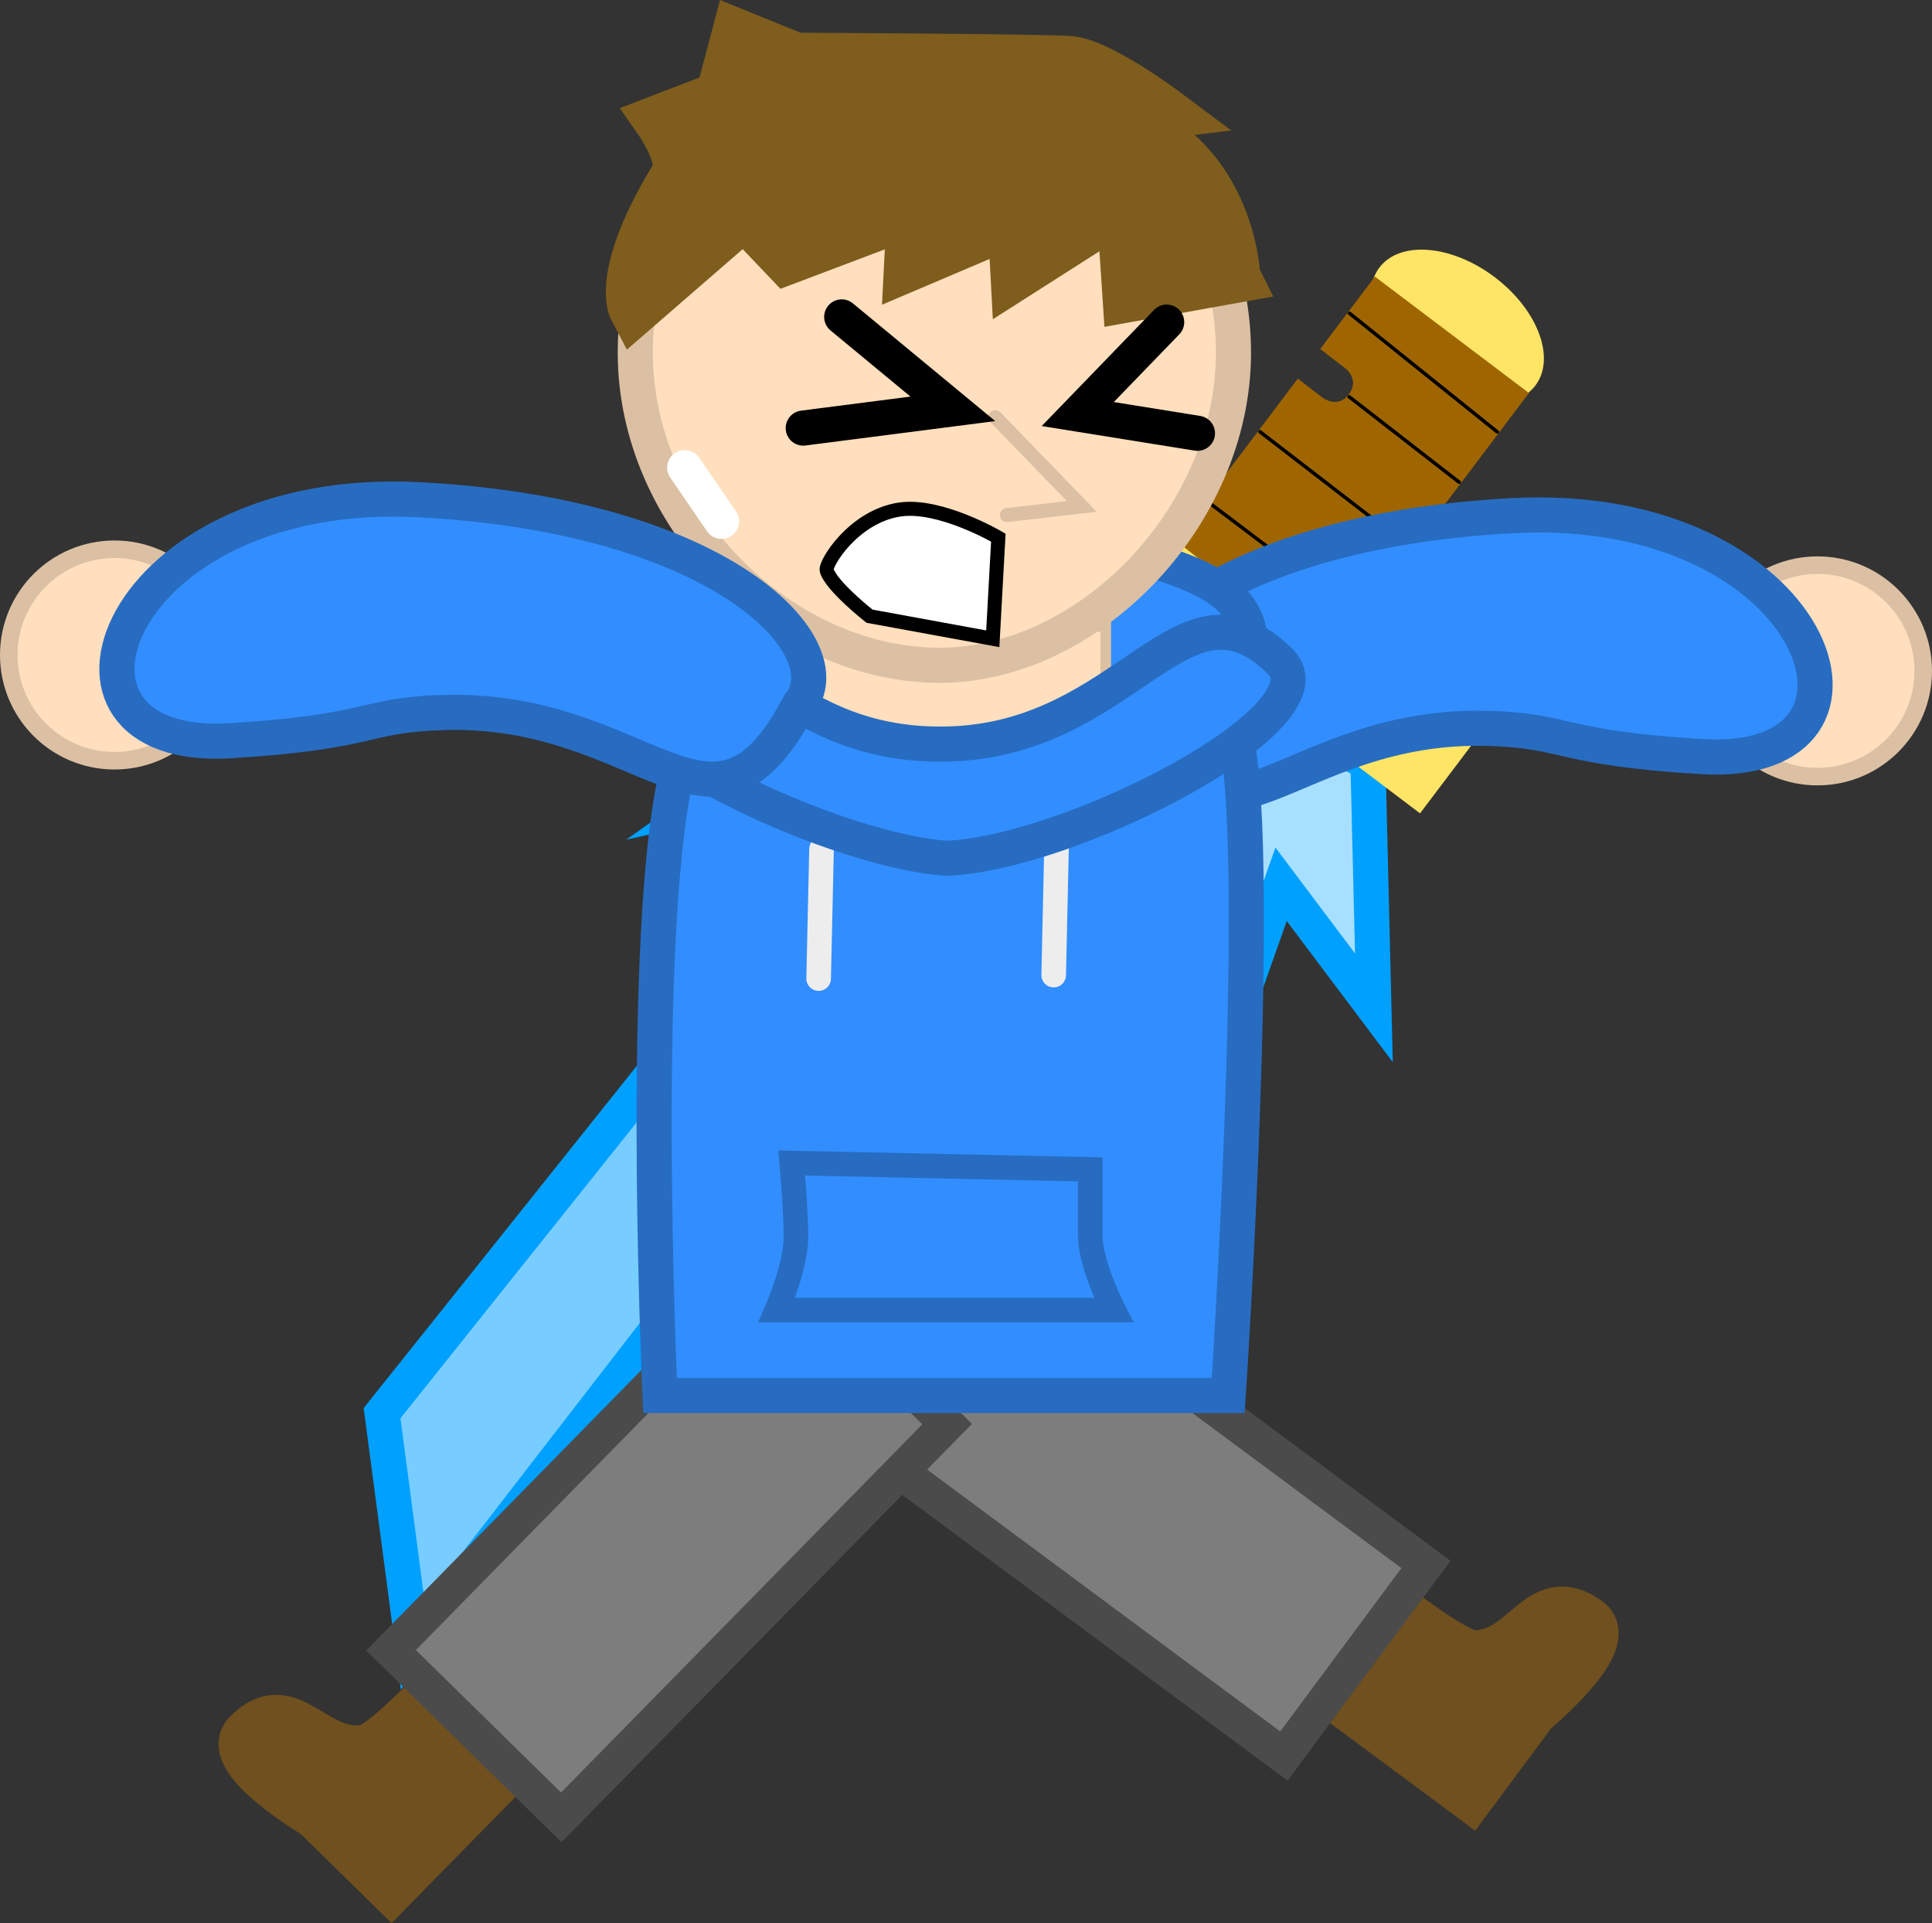 <svg version="1.1" xmlns="http://www.w3.org/2000/svg" xmlns:xlink="http://www.w3.org/1999/xlink" width="275.007" height="273.705" viewBox="0,0,275.007,273.705"><rect x="0" y="0" width="275.007" height="273.705" fill="#333333" stroke="none"/><g transform="translate(-100.564,-110.667)"><g data-paper-data="{&quot;isPaintingLayer&quot;:true}" fill-rule="nonzero" stroke-linejoin="miter" stroke-miterlimit="10" stroke-dasharray="" stroke-dashoffset="0" style="mix-blend-mode: normal"><g data-paper-data="{&quot;origRot&quot;:0}"><path d="M295.287,219.282l0.844,34.826l-13.212,-17.58l-13.999,39.567l-1.603,-28.562l-69.217,96.866l-32.001,4.684l104.947,-143.305z" data-paper-data="{&quot;origPos&quot;:null}" fill="#a7dfff" stroke="#00a0ff" stroke-width="5" stroke-linecap="round"/><path d="M268.37,203.758l-109.055,141.103l-4.369,-33.067l74.276,-93.043l-27.914,6.26l34.238,-24.274l-20.521,-7.908l33.733,-8.701z" data-paper-data="{&quot;origPos&quot;:null,&quot;index&quot;:null}" fill="#77cdff" stroke="#00a0ff" stroke-width="5" stroke-linecap="round"/><path d="M296.912,148.751c2.933,-3.881 10.281,-3.271 16.414,1.362c6.132,4.634 8.726,11.536 5.794,15.417c-2.933,3.881 -10.281,3.271 -16.414,-1.362c-6.132,-4.634 -8.726,-11.536 -5.794,-15.417z" data-paper-data="{&quot;origPos&quot;:null}" fill="#ffe566" stroke="none" stroke-width="NaN" stroke-linecap="butt"/><g data-paper-data="{&quot;origPos&quot;:null}"><path d="M318.2,166.602l-22.682,30.019c-0.147,-0.095 -0.296,-0.19 -0.447,-0.283l-1.134,-0.691c0,0 -2.075,-1.415 -3.561,0.771c-1.486,2.185 0.81,3.742 0.81,3.742l1.134,0.691c0,0 0.001,0 0.001,0.001l-3.433,4.543l-21.926,-16.567l18.341,-24.274c1.182,0.921 2.368,1.834 3.562,2.737c0,0 2.108,1.593 3.701,-0.515c1.593,-2.108 -0.515,-3.701 -0.515,-3.701c-1.194,-0.902 -2.381,-1.816 -3.562,-2.737l7.784,-10.302z" data-paper-data="{&quot;origPos&quot;:null}" fill="#9f6500" stroke="none" stroke-width="NaN" stroke-linecap="butt"/><path d="M272.43,182.03l18.342,13.859" fill="none" stroke="#000000" stroke-width="0.5" stroke-linecap="round"/><path d="M279.917,172.121l21.345,16.459" fill="none" stroke="#000000" stroke-width="0.5" stroke-linecap="round"/><path d="M292.619,167.145l15.653,12.158" fill="none" stroke="#000000" stroke-width="0.5" stroke-linecap="round"/><path d="M292.661,155.254l21.027,16.881" fill="none" stroke="#000000" stroke-width="0.5" stroke-linecap="round"/></g><path d="M316.714,207.872l-14.018,18.553l-62.406,-47.153l14.018,-18.553l12.929,26.346l23.703,18.681z" data-paper-data="{&quot;origPos&quot;:null}" fill="#ffe566" stroke="none" stroke-width="0" stroke-linecap="butt"/></g><g data-paper-data="{&quot;index&quot;:null}"><path d="M374.321,206.122c0.015,8.31 -6.71,15.059 -15.02,15.074c-8.31,0.015 -15.059,-6.71 -15.074,-15.02c-0.015,-8.31 6.71,-15.059 15.02,-15.074c8.31,-0.015 15.059,6.71 15.074,15.02z" data-paper-data="{&quot;index&quot;:null}" fill="#ffdfbd" stroke="#dcc0a3" stroke-width="2.5" stroke-linecap="butt"/><path d="M261.821,213.224c-6.599,-7.921 10.568,-26.886 54.073,-29.169c43.505,-2.284 56.858,36.118 26.911,34.295c-20.384,-1.241 -18.796,-3.607 -29.963,-4.006c-29.338,-1.049 -38.57,22.588 -51.021,-1.119z" data-paper-data="{&quot;origPos&quot;:null,&quot;origRot&quot;:0,&quot;index&quot;:null}" fill="#328eff" stroke="#276cc1" stroke-width="5" stroke-linecap="round"/></g><path d="M309.771,365.971l-19.749,-14.647l8.788,-11.85c0,0 8.952,6.986 11.51,6.984c7.675,-0.006 9.448,-9.808 16.15,-4.837c3.768,2.795 -7.911,12.501 -7.911,12.501z" data-paper-data="{&quot;index&quot;:null}" fill="#6f501e" stroke="#6f501e" stroke-width="7.5" stroke-linecap="butt"/><path d="M145.722,368.736c0,0 -13.051,-7.764 -9.765,-11.113c5.844,-5.956 9.126,3.449 16.707,2.257c2.527,-0.397 10.279,-8.695 10.279,-8.695l10.53,10.333l-17.221,17.55z" fill="#6f501e" stroke="#6f501e" stroke-width="7.5" stroke-linecap="butt"/><path d="M283.319,360.592l-62.987,-46.715l20.224,-27.269l62.987,46.715z" fill="#7d7d7d" stroke="#4b4b4b" stroke-width="5" stroke-linecap="butt"/><path d="M156.227,345.541l54.924,-55.973l24.232,23.778l-54.924,55.973z" fill="#7d7d7d" stroke="#4b4b4b" stroke-width="5" stroke-linecap="butt"/><path d="M192.392,210.663c0,0 -7.533,-16.504 6.56,-19.844c14.093,-3.34 49.527,-7.712 71.336,1.654c15.558,6.681 4.1,18.19 4.1,18.19z" data-paper-data="{&quot;index&quot;:null}" fill="#328eff" stroke="#276cc1" stroke-width="5" stroke-linecap="butt"/><path d="M194.512,309.277c0,0 -3.684,-80.301 4.421,-94.466c7.478,-13.067 21.058,6.557 36.11,6.245c16.32,-0.338 31.63,-22.619 40.35,-8.82c5.807,9.19 0,97.041 0,97.041z" fill="#328eff" stroke="#276cc1" stroke-width="5" stroke-linecap="butt"/><path d="M250.55,249.444l0.41,-18.441" fill="none" stroke="#ededed" stroke-width="3.5" stroke-linecap="round"/><path d="M217.093,249.943l0.41,-18.441" fill="none" stroke="#ededed" stroke-width="3.5" stroke-linecap="round"/><path d="M212.535,217.999v-18.17h45.426v18.17z" fill="#ffdfbd" stroke="#dcc0a3" stroke-width="1.5" stroke-linecap="butt"/><path d="M211.144,297.117c0,0 2.718,-6.288 2.718,-10.313c0,-4.143 -0.604,-10.615 -0.604,-10.615l42.496,0.906c0,0 0,5.382 0,9.407c0,4.143 3.322,10.615 3.322,10.615z" fill="none" stroke="#276cc1" stroke-width="3.5" stroke-linecap="butt"/><path d="M282.826,204.85c7.954,7.912 -30.005,27.33 -47.578,27.973c-17.235,-1.242 -54.944,-19.293 -46.622,-27.973c16.914,-9.122 21.087,12.193 46.622,11.715c26.008,-0.487 33.553,-25.666 47.578,-11.715z" fill="#328eff" stroke="#276cc1" stroke-width="5" stroke-linecap="butt"/><path d="M190.994,160.864c0,-23.513 19.061,-42.573 42.573,-42.573c23.513,0 42.573,19.061 42.573,42.573c0,23.513 -20.973,44.964 -42.573,44.486c-22.073,-0.489 -42.573,-20.973 -42.573,-44.486z" fill="#ffdfbd" stroke="#dcc0a3" stroke-width="5" stroke-linecap="butt"/><path d="M242.244,170.039l12.294,12.704l-10.655,1.229" fill="none" stroke="#dcc0a3" stroke-width="2" stroke-linecap="round"/><path d="M276.215,150.061l-14.978,2.689l-0.85,-12.89l-15.096,9.627l-0.4,-7.513l-14.729,6.265l0.39,-7.619l-17.895,6.765l-6.129,-6.436l-15.625,13.555c0,0 -2.521,-4.768 5.84,-18.481c1.891,-2.392 -2.143,-8.183 -2.143,-8.183l8.672,-3.335l2.315,-8.761l8.19,3.326c0,0 35.137,0.163 39.038,0.47c4.204,0.331 13.256,7.088 13.256,7.088c0,0 -7.327,0.872 -5.509,1.533c15.102,5.49 15.652,21.899 15.652,21.899z" data-paper-data="{&quot;origRot&quot;:0}" fill="#7e5d1d" stroke="#7e5d1d" stroke-width="7.5" stroke-linecap="round"/><path d="M203.259,184.863l-5.231,-7.645" fill="none" stroke="#ffffff" stroke-width="5" stroke-linecap="round"/><g data-paper-data="{&quot;index&quot;:null}"><path d="M101.814,203.861c0.015,-8.31 6.764,-15.035 15.074,-15.02c8.31,0.015 15.035,6.764 15.02,15.074c-0.015,8.31 -6.764,15.035 -15.074,15.02c-8.31,-0.015 -15.035,-6.764 -15.02,-15.074z" data-paper-data="{&quot;index&quot;:null}" fill="#ffdfbd" stroke="#dcc0a3" stroke-width="2.5" stroke-linecap="butt"/><path d="M163.293,212.082c-11.167,0.399 -9.579,2.765 -29.963,4.006c-29.947,1.823 -16.594,-36.579 26.911,-34.295c43.505,2.284 60.672,21.249 54.073,29.169c-12.451,23.707 -21.683,0.07 -51.021,1.119z" data-paper-data="{&quot;origPos&quot;:null,&quot;origRot&quot;:0,&quot;index&quot;:null}" fill="#328eff" stroke="#276cc1" stroke-width="5" stroke-linecap="round"/></g><path d="M241.879,201.579l0.791,-14.394c0,0 -8.245,-4.853 -14.03,-4.001c-6.532,0.962 -10.681,7.69 -10.401,8.665c0.643,2.235 6.092,6.516 6.092,6.516z" fill="#ffffff" stroke="#000000" stroke-width="2" stroke-linecap="round"/><path d="M220.377,155.772l15.82,13.082l-21.297,2.738" fill="none" stroke="#000000" stroke-width="5" stroke-linecap="round"/><path d="M271.012,172.333l-17.037,-2.738l12.656,-13.082" data-paper-data="{&quot;index&quot;:null}" fill="none" stroke="#000000" stroke-width="5" stroke-linecap="round"/></g></g></svg>